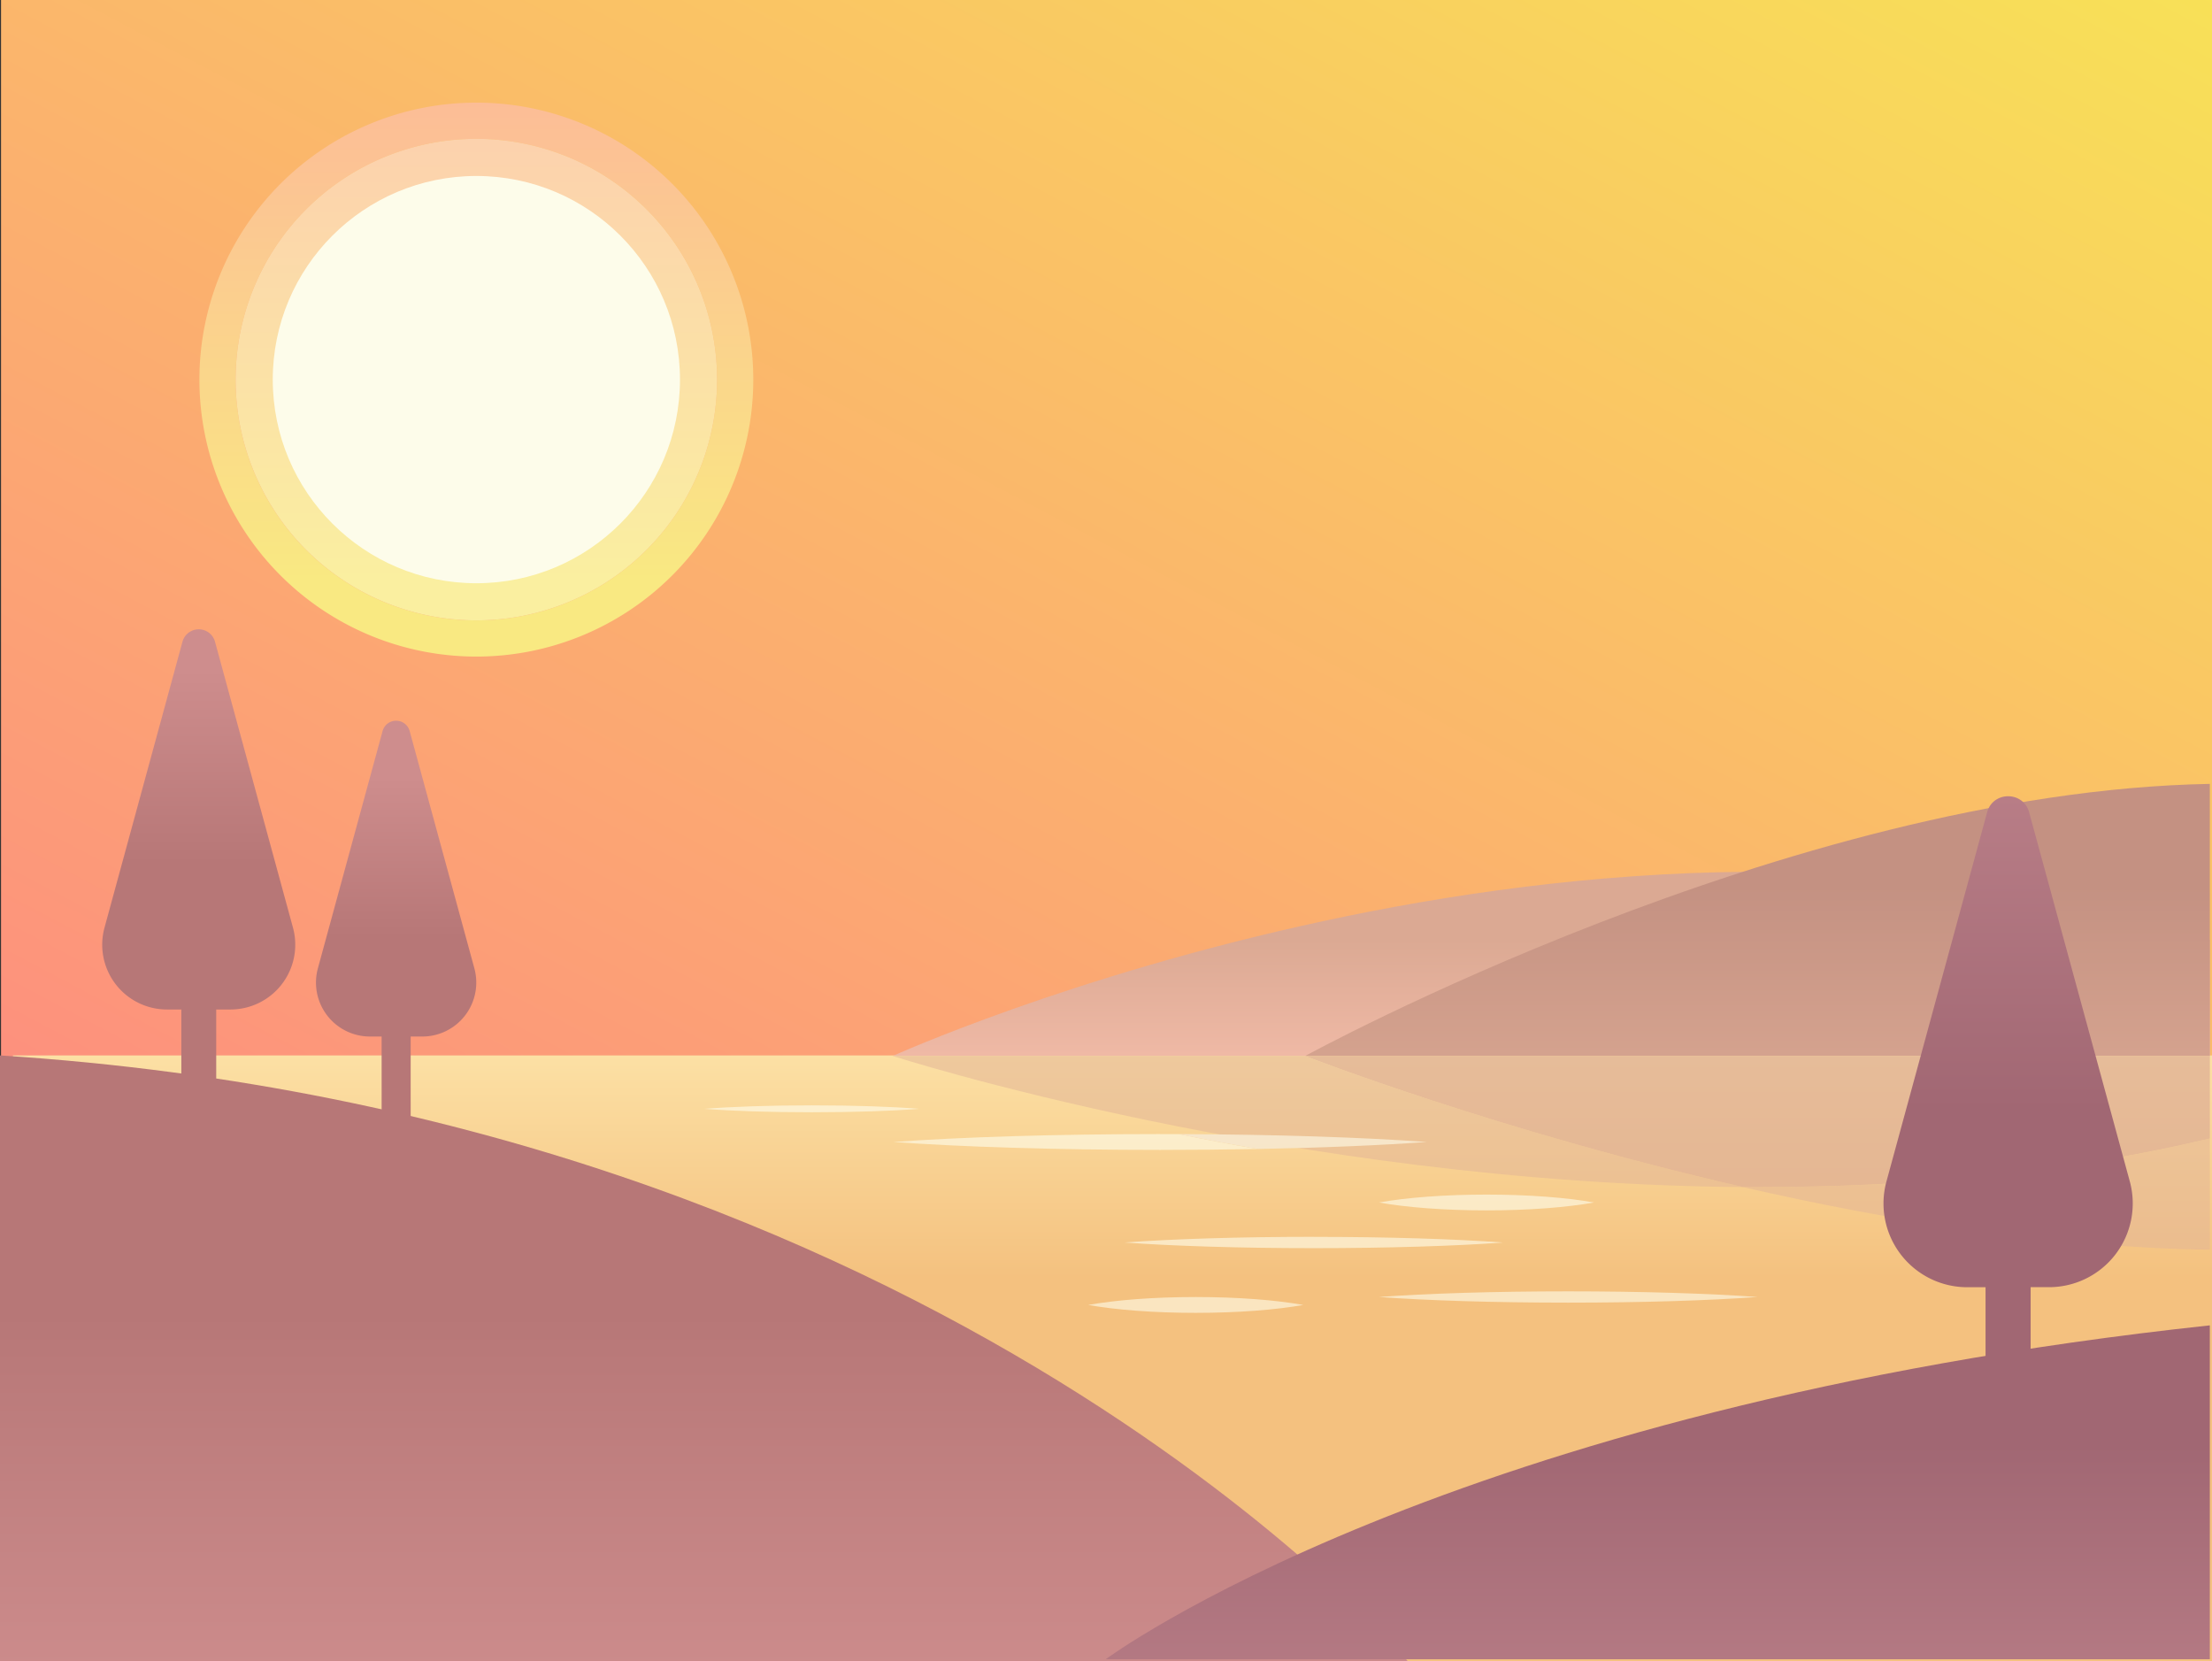 <svg id="Layer_1" data-name="Layer 1" xmlns="http://www.w3.org/2000/svg" xmlns:xlink="http://www.w3.org/1999/xlink" viewBox="0 0 1024.48 769.37"><rect x="0" y="0" width="1024.48" height="769.37" fill="#333333" stroke="none"/><defs><style>.cls-1{fill:url(#linear-gradient);}.cls-2{fill:url(#linear-gradient-2);}.cls-3{fill:url(#linear-gradient-3);}.cls-4{fill:#fdfcea;}.cls-5{fill:url(#linear-gradient-4);}.cls-6{fill:url(#linear-gradient-5);}.cls-7{fill:url(#linear-gradient-6);}.cls-8{fill:url(#linear-gradient-7);}.cls-9{fill:url(#linear-gradient-8);}.cls-10{fill:url(#linear-gradient-9);}.cls-11{fill:url(#linear-gradient-10);}.cls-12{fill:url(#linear-gradient-11);}.cls-13{fill:url(#linear-gradient-12);}.cls-14{fill:url(#linear-gradient-13);}.cls-15{fill:url(#linear-gradient-14);}.cls-16{fill:url(#linear-gradient-15);}.cls-17{fill:url(#linear-gradient-16);}.cls-18{fill:url(#linear-gradient-17);}.cls-19{fill:url(#linear-gradient-18);}.cls-20{fill:url(#linear-gradient-19);}.cls-21{fill:url(#linear-gradient-20);}.cls-22{fill:url(#linear-gradient-21);}</style><linearGradient id="linear-gradient" x1="785.28" y1="-131.29" x2="239.39" y2="899.84" gradientUnits="userSpaceOnUse"><stop offset="0" stop-color="#f8e157"/><stop offset="0.8" stop-color="#fd8f7e"/><stop offset="1" stop-color="#ea6394"/></linearGradient><linearGradient id="linear-gradient-2" x1="-488.7" y1="-618.27" x2="-487.7" y2="-618.27" gradientTransform="matrix(0, -600.89, -600.89, 0, -371295.2, -293387.07)" gradientUnits="userSpaceOnUse"><stop offset="0" stop-color="#f9e982"/><stop offset="0.49" stop-color="#fdaf9d"/><stop offset="1" stop-color="#f08fad"/></linearGradient><linearGradient id="linear-gradient-3" x1="-488.7" y1="-618.27" x2="-487.7" y2="-618.27" gradientTransform="matrix(0, -600.89, -600.89, 0, -371295.2, -293387.07)" gradientUnits="userSpaceOnUse"><stop offset="0" stop-color="#faefa0"/><stop offset="0.49" stop-color="#fdc5b3"/><stop offset="1" stop-color="#f4afbf"/></linearGradient><linearGradient id="linear-gradient-4" x1="515.24" y1="488.75" x2="515.24" y2="591.92" gradientUnits="userSpaceOnUse"><stop offset="0" stop-color="#fce0a4"/><stop offset="1" stop-color="#f4c17f"/></linearGradient><linearGradient id="linear-gradient-5" x1="718.02" y1="522.39" x2="718.02" y2="435.29" gradientUnits="userSpaceOnUse"><stop offset="0" stop-color="#fcc3b1"/><stop offset="1" stop-color="#dba993"/></linearGradient><linearGradient id="linear-gradient-6" x1="813.54" y1="521.39" x2="813.54" y2="409.91" gradientUnits="userSpaceOnUse"><stop offset="0" stop-color="#dba993"/><stop offset="1" stop-color="#c49182"/></linearGradient><linearGradient id="linear-gradient-7" x1="-482.84" y1="-598.98" x2="-481.59" y2="-598.98" gradientTransform="matrix(0, 103.17, 103.17, 0, 62405.07, 50302.53)" gradientUnits="userSpaceOnUse"><stop offset="0" stop-color="#eec99d"/><stop offset="1" stop-color="#eab787"/></linearGradient><linearGradient id="linear-gradient-8" x1="-482.84" y1="-596.02" x2="-481.59" y2="-596.02" xlink:href="#linear-gradient-7"/><linearGradient id="linear-gradient-9" x1="-482.84" y1="-597" x2="-481.59" y2="-597" gradientTransform="matrix(0, 103.17, 103.17, 0, 62405.07, 50302.53)" gradientUnits="userSpaceOnUse"><stop offset="0" stop-color="#e6bc99"/><stop offset="1" stop-color="#e4b18c"/></linearGradient><linearGradient id="linear-gradient-10" x1="-482.75" y1="-600.07" x2="-481.75" y2="-600.07" gradientTransform="matrix(0, 103.17, 103.17, 0, 62405.07, 50302.53)" gradientUnits="userSpaceOnUse"><stop offset="0" stop-color="#fdf1cf"/><stop offset="1" stop-color="#fae5c0"/></linearGradient><linearGradient id="linear-gradient-11" x1="-482.75" y1="-632.32" x2="-481.75" y2="-632.32" gradientTransform="translate(-64632.13 50302.53) rotate(90) scale(103.17 103.17)" gradientUnits="userSpaceOnUse"><stop offset="0" stop-color="#f7e8cc"/><stop offset="1" stop-color="#f6e1c4"/></linearGradient><linearGradient id="linear-gradient-12" x1="-482.75" y1="-598.22" x2="-481.75" y2="-598.22" xlink:href="#linear-gradient-10"/><linearGradient id="linear-gradient-13" x1="-482.75" y1="-601.25" x2="-481.75" y2="-601.25" xlink:href="#linear-gradient-10"/><linearGradient id="linear-gradient-14" x1="-482.75" y1="-599.53" x2="-481.75" y2="-599.53" xlink:href="#linear-gradient-10"/><linearGradient id="linear-gradient-15" x1="-482.75" y1="-599" x2="-481.75" y2="-599" xlink:href="#linear-gradient-10"/><linearGradient id="linear-gradient-16" x1="-482.75" y1="-597.85" x2="-481.75" y2="-597.85" xlink:href="#linear-gradient-10"/><linearGradient id="linear-gradient-17" x1="325.57" y1="788.05" x2="325.57" y2="608.31" gradientUnits="userSpaceOnUse"><stop offset="0" stop-color="#ce8d8d"/><stop offset="1" stop-color="#b77777"/></linearGradient><linearGradient id="linear-gradient-18" x1="91.57" y1="310.39" x2="91.57" y2="399.82" xlink:href="#linear-gradient-17"/><linearGradient id="linear-gradient-19" x1="182.99" y1="359.69" x2="182.99" y2="433.99" xlink:href="#linear-gradient-17"/><linearGradient id="linear-gradient-20" x1="767.33" y1="802.87" x2="767.33" y2="668.85" gradientUnits="userSpaceOnUse"><stop offset="0" stop-color="#ba7f88"/><stop offset="1" stop-color="#a16773"/></linearGradient><linearGradient id="linear-gradient-21" x1="929.58" y1="355.84" x2="929.58" y2="514.4" xlink:href="#linear-gradient-20"/></defs><title>weather app light</title><rect class="cls-1" x="0.48" width="1024" height="768"/><path class="cls-2" d="M220.14,287.29a111.5,111.5,0,1,1,111.5-111.5,111.51,111.51,0,0,1-111.5,111.5m0-239.76A128.26,128.26,0,1,0,348.4,175.79,128.25,128.25,0,0,0,220.14,47.53" transform="translate(0.48 0)"/><path class="cls-3" d="M220.14,64.29a111.5,111.5,0,1,0,111.5,111.5,111.51,111.51,0,0,0-111.5-111.5" transform="translate(0.48 0)"/><circle class="cls-4" cx="220.63" cy="175.79" r="94.3"/><rect class="cls-5" x="6" y="488.75" width="1018.48" height="280.62"/><path class="cls-6" d="M413,489s327.49-148.44,610-53.74V489Z" transform="translate(0.48 0)"/><path class="cls-7" d="M604,489S827.36,366.6,1023,363V489Z" transform="translate(0.48 0)"/><path class="cls-8" d="M604,489H413s183.21,59.12,393.78,60.71C692.45,523.47,604,489,604,489" transform="translate(0.48 0)"/><path class="cls-9" d="M1023,527.23c-68.34,16.31-139.29,22.49-207.62,22.49-2.88,0-5.77,0-8.64,0,67.36,15.45,143.72,28,216.26,29V527.23" transform="translate(0.48 0)"/><path class="cls-10" d="M1023,489H604s88.42,34.5,202.75,60.71c2.87,0,5.76,0,8.64,0,68.33,0,139.28-6.18,207.62-22.49V489" transform="translate(0.48 0)"/><path class="cls-11" d="M536.81,525.17c-48.55,0-92.35,1.41-123.53,3.66,31.18,2.26,75,3.67,123.53,3.67,15.67,0,30.84-.15,45.26-.42-12.83-2.22-25-4.54-36.49-6.9h-8.77" transform="translate(0.48 0)"/><path class="cls-12" d="M545.58,525.18c11.46,2.36,23.66,4.68,36.49,6.9,30.24-.58,57.15-1.72,78.27-3.25-29.3-2.12-69.72-3.49-114.76-3.65" transform="translate(0.48 0)"/><path class="cls-13" d="M688,553.19c-19.58,0-37.24,1.4-49.81,3.66,12.57,2.26,30.23,3.66,49.81,3.66s37.23-1.4,49.8-3.66c-12.57-2.26-30.23-3.66-49.8-3.66" transform="translate(0.48 0)"/><path class="cls-14" d="M375.55,511.87c-19.57,0-37.23.62-49.81,1.6,12.58,1,30.24,1.6,49.81,1.6s37.24-.61,49.81-1.6c-12.57-1-30.23-1.6-49.81-1.6" transform="translate(0.48 0)"/><path class="cls-15" d="M553.33,600.63c-19.58,0-37.24,1.41-49.81,3.67,12.57,2.25,30.23,3.66,49.81,3.66s37.23-1.41,49.81-3.66c-12.58-2.26-30.24-3.67-49.81-3.67" transform="translate(0.48 0)"/><path class="cls-16" d="M608,572.75c-34.45,0-65.53,1-87.66,2.62C542.46,577,573.54,578,608,578s65.52-1,87.65-2.61c-22.13-1.62-53.21-2.62-87.65-2.62" transform="translate(0.48 0)"/><path class="cls-17" d="M725.84,598c-34.45,0-65.53,1-87.65,2.61,22.12,1.62,53.2,2.62,87.65,2.62s65.53-1,87.65-2.62C791.37,599,760.29,598,725.84,598" transform="translate(0.48 0)"/><path class="cls-18" d="M651.62,769.37S437.42,516.75-.48,488.75V769.37Z" transform="translate(0.48 0)"/><path class="cls-19" d="M135.2,429.55,99.1,297.18a7.81,7.81,0,0,0-15.07,0L47.93,429.55a30,30,0,0,0,29,37.93h6.57v54.88H99.66V467.48h6.57A30,30,0,0,0,135.2,429.55Z" transform="translate(0.48 0)"/><path class="cls-20" d="M219.25,448.52l-30-110a6.5,6.5,0,0,0-12.53,0l-30,110A25,25,0,0,0,170.81,480h5.46v45.6h13.45V480h5.46A25,25,0,0,0,219.25,448.52Z" transform="translate(0.48 0)"/><path class="cls-21" d="M511.62,768.37S668.47,651.75,1023,613.75V768.37Z" transform="translate(0.48 0)"/><path class="cls-22" d="M985.93,547.09,939.31,376.17c-2.7-9.92-16.76-9.92-19.46,0L873.23,547.09a38.77,38.77,0,0,0,37.41,49h8.48v70.86H940V596.07h8.48A38.78,38.78,0,0,0,985.93,547.09Z" transform="translate(0.48 0)"/></svg>